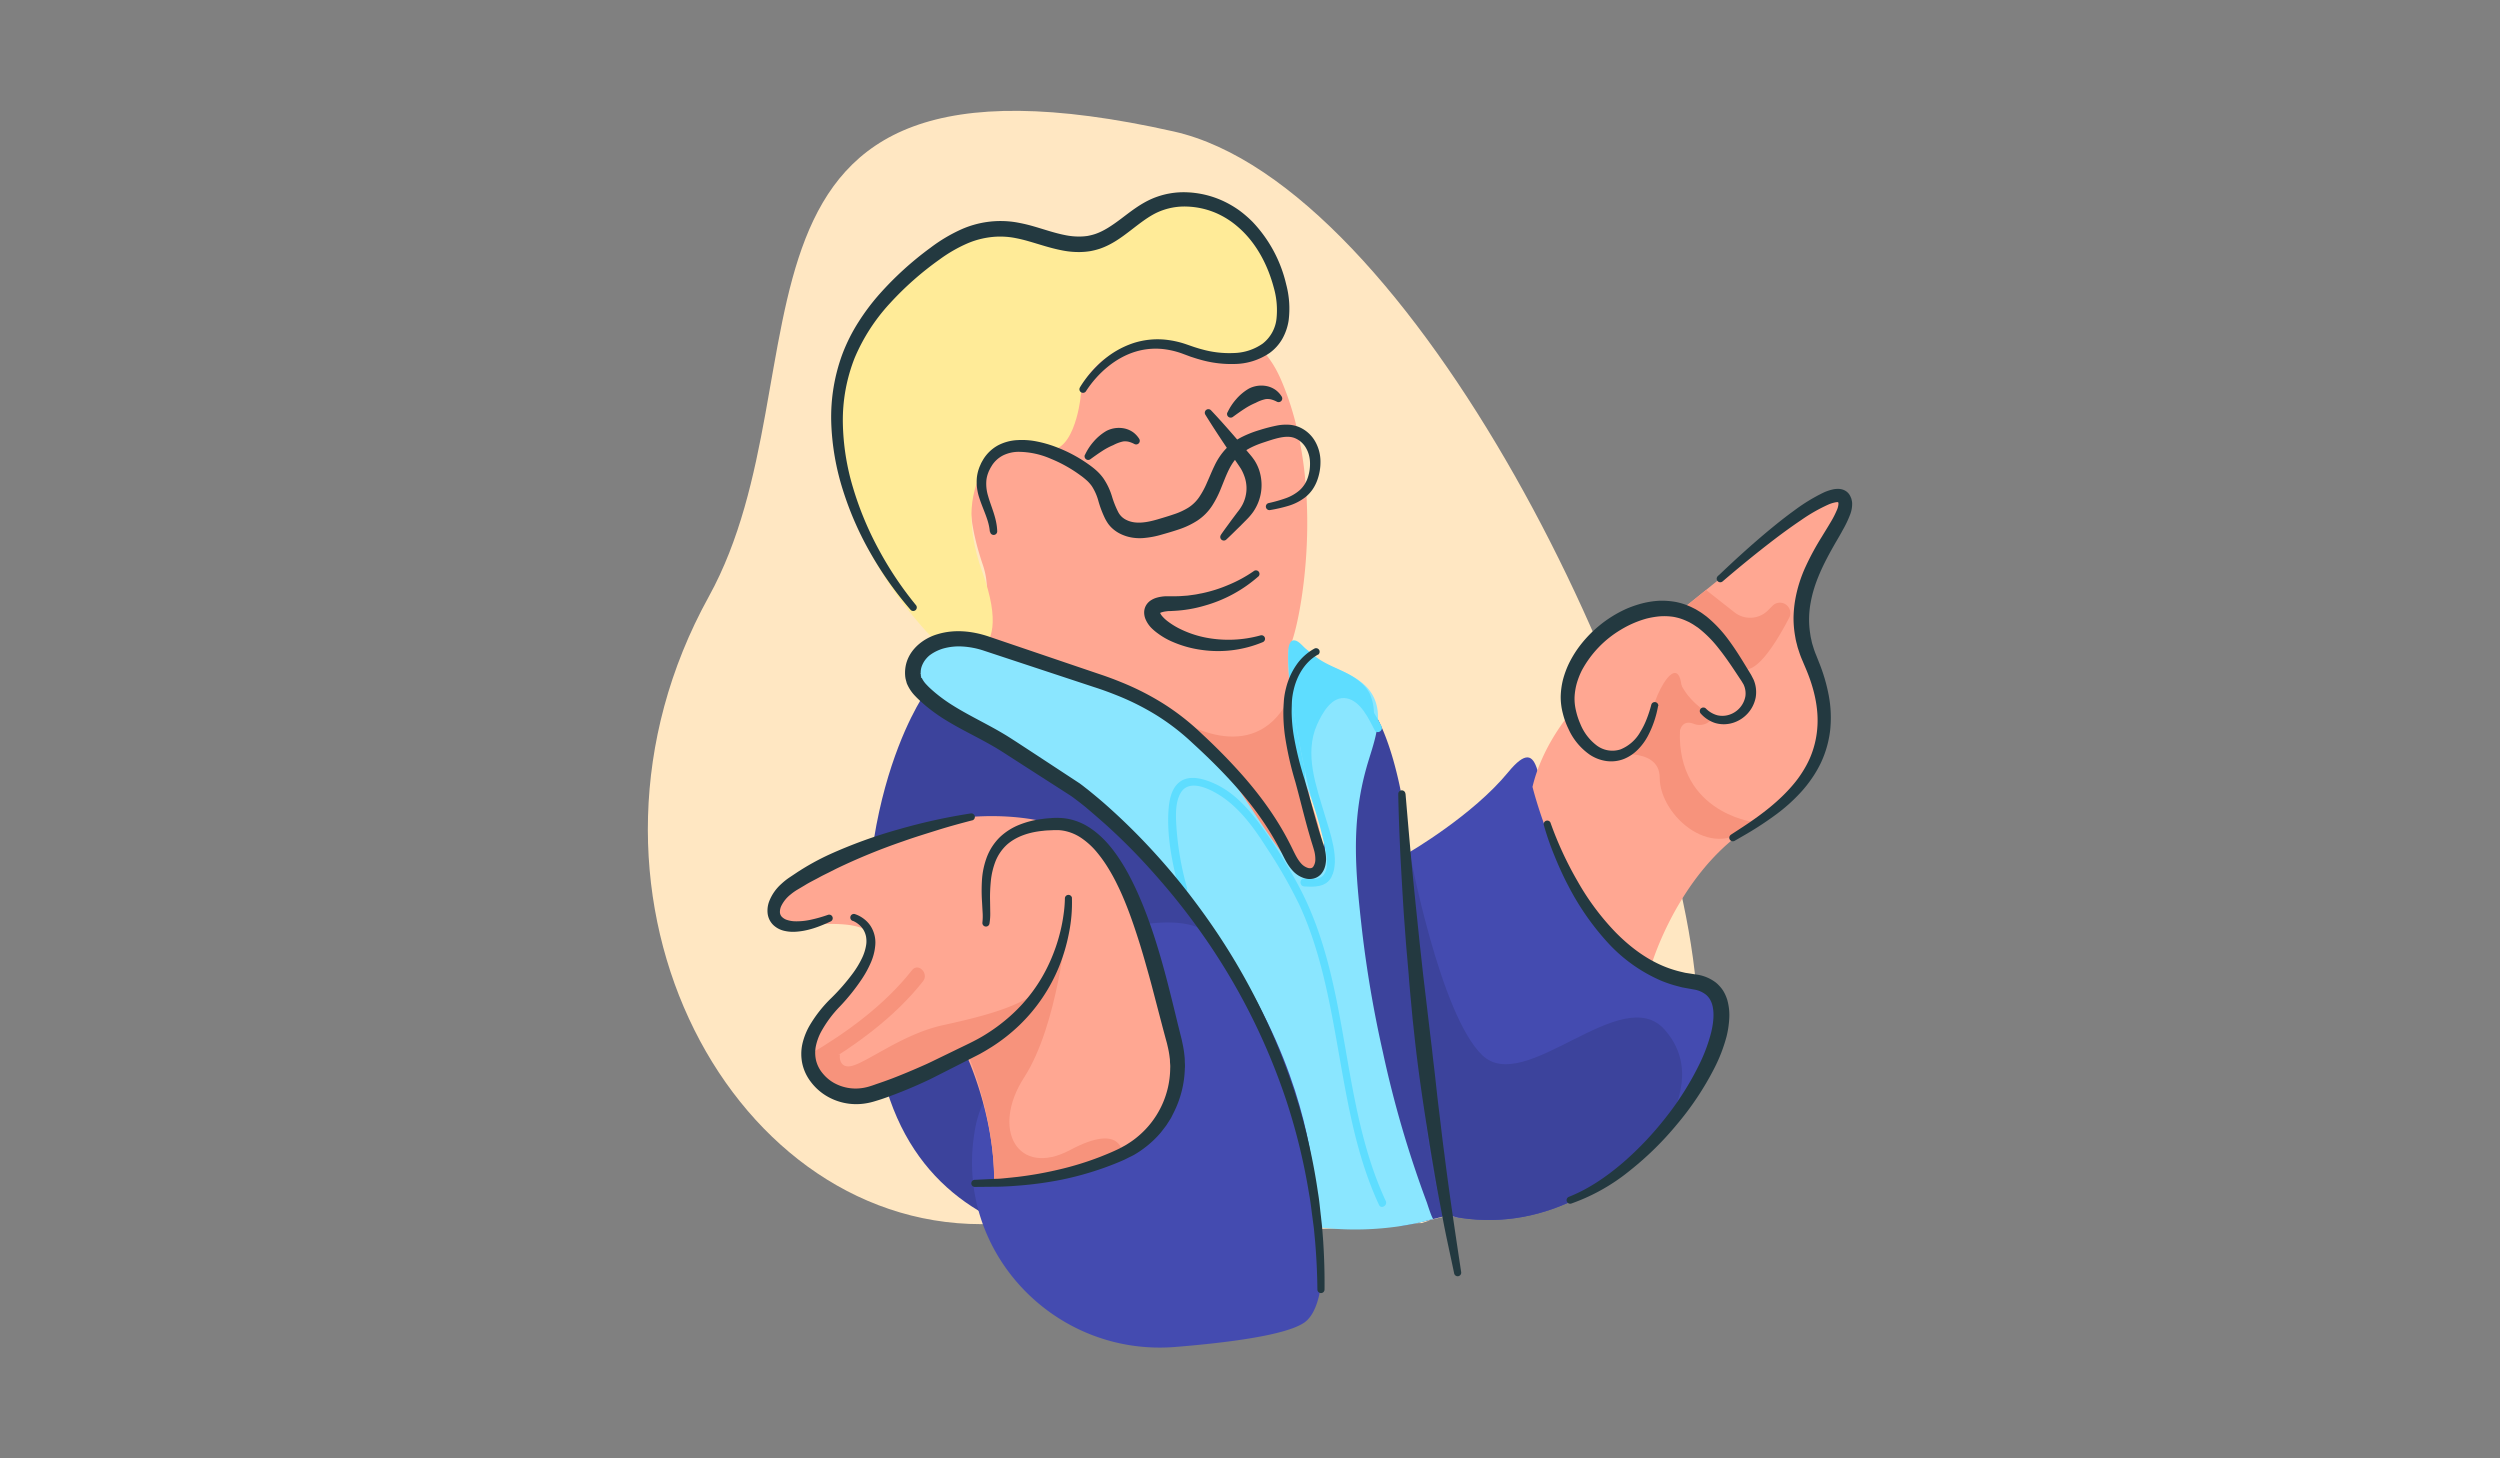 <svg id="Layer_1" data-name="Layer 1" xmlns="http://www.w3.org/2000/svg" viewBox="0 0 960 560"><rect x="0" y="0" width="960" height="560" fill="#808080" stroke="none"/><defs><style>.cls-1{fill:#ffe7c2;}.cls-2{fill:#3c439c;}.cls-3{fill:#ffa792;}.cls-4{fill:#f7937c;}.cls-5{fill:#ffeb98;}.cls-6{fill:#8ae6ff;}.cls-7{fill:#5eddff;}.cls-8{fill:#444bb0;}.cls-9{fill:#233940;}</style></defs><title>conversation, man, people, person, avatar</title><path class="cls-1" d="M652,393.49c0,46.47-39.24,66.18-91.07,74.18h0c-1.35,0-2.71-.69-4.09-1l-7.95,1.89c-.14,0-.28.24-.44.28l-2.54.82h0c-2.93,0-5.9.37-8.88.62-53.48,4.51-115.1-.21-160.3-.21-98.6,0-165.74-130.19-104.54-241C319.81,142.72,264,8.54,450.69,50.48,542.16,71,641.67,273.34,651.25,378,651.75,383.38,652,388.63,652,393.49Z"/><path class="cls-2" d="M556.85,466.48l-7.95,2-.44.12-2.54.63h0l-.54.13c-2.08.48-4.78,1-8,1.5l-.34-.79-33-76.23s1.05-30.68,3.64-61.88l.42-4.91c3-34,7.88-66.84,15.25-59.2a35.31,35.31,0,0,1,5.61,8.11c9.8,18.75,12.35,51.14,12.35,51.14Z"/><path class="cls-3" d="M509.67,361.07l-64.38-50.51L360.6,265.49s24.76-25.25,16.83-48.53-6.93-42.59,9.91-47.05,34.17-34.67,42.59-36.15,46.56-23.36,61.9,11.88c16.8,38.59,8.63,87.57,4.48,100.05a14,14,0,0,1-1,2.47c-2.62,4.47,2.92,34,5.81,48.24.94,4.68,1.61,7.72,1.61,7.72Z"/><path class="cls-4" d="M506.49,334.09c-8.52,8.94-23-19.46-26.54-24.65-8.32-12.31-16.72-24.69-28.59-33.93,2,1.38,29.38,19.2,43.17-6.33-.6,7.59,1.32,15.13,3.22,22.51C499.72,299.28,512.63,327.66,506.49,334.09Z"/><path class="cls-5" d="M364.57,251.38S305.3,200.12,325.69,138s80.47-46.3,80.47-46.3S421,98.3,443,79.14s47.52,19.06,48.61,31,5.06,31.4-35.55,24.3-41.19,18.65-41.19,18.65-2.72,24.68-15.35,18.82-36.07,9.41-22.29,47.79S364.57,251.38,364.57,251.38Z"/><path class="cls-6" d="M550.41,468.09c-.1,0-3.51.89-3.77,1-3.07.75-6.17,1.33-9.29,1.8a117.16,117.16,0,0,1-27.51.76c-1.23-.11-2.49-.25-3.75-.41q-3.76-.47-7.68-1.24c-9.94-2-11,1.12-15.82-1.34C464.72,459.43,355,266.47,355,266.47l-3.89-5.11,0,0a.84.84,0,0,1-.05-.15.45.45,0,0,1,0-.11,1,1,0,0,1-.05-.17,3.27,3.27,0,0,1-.15-.46c-.06-.21-.11-.44-.15-.65a4.3,4.3,0,0,1-.08-.51,3.4,3.4,0,0,1,0-.34c-.32-3.8,1.93-7.74,5.11-10,6.47-4.58,15.22-4.29,22.43-2q22.84,7.3,45.46,15.23c9.71,3.41,19.58,7,27.73,13.3l.12.09c18.8,14.55,28.47,36.59,43,54.81a17.21,17.21,0,0,0,4.79,4.58,6.25,6.25,0,0,0,6.34.15c8.86-5.83-3.52-31.26-6-38.38-4.27-12.28-8.56-28-1-39.87L502.7,252l0,0,2.24,1.14c7,3.56,17.27,6,21.73,13.08,5.53,8.76.45,19.84-2,28.74-6,21.48-4.11,40.36-1.66,62.21a447.6,447.6,0,0,0,8,46.79,415,415,0,0,0,16.94,57.89C548.09,462.28,549.93,468.09,550.41,468.09Z"/><path class="cls-7" d="M455.89,341.17a114.56,114.56,0,0,1-4.08-22.75c-.29-4.37-.74-10.14,1.64-14.06,3.54-5.85,12.59-.71,16.57,2.13,6.91,4.94,12,12.18,16.49,19.25A184.84,184.84,0,0,1,499,347.56c8.06,17.51,11.54,36.71,14.87,55.56,3.57,20.25,6.94,40.77,15.67,59.56.81,1.75,3.4.23,2.59-1.51-17.8-38.29-13.35-83.2-33.35-120.78a195,195,0,0,0-14.27-22.93c-4.75-6.52-10.42-13-17.87-16.43-4.09-1.9-10.08-3.84-14-.48-3.23,2.8-3.81,7.77-4,11.77-.45,9.85,1.67,20.19,4.3,29.65a1.5,1.5,0,0,0,2.89-.8Z"/><path class="cls-7" d="M527.54,275.26a29.3,29.3,0,0,0-6.43-6.07c-2.52-1.56-5.7-2.32-8.48-1.28s-4.8,3.85-6.21,6.6a49.36,49.36,0,0,0-5.3,21.82c-1.51-7.57-3-15.14-4.23-22.76-1.18-7.42-2.45-15.09-2.24-22.63,0-1.65.25-5.5,2.64-5,1.58.3,3,2.28,4.23,3.26,1.55,1.27,3.05,2.6,4.71,3.73,3.36,2.29,7.24,3.69,10.86,5.55s7.14,4.35,8.94,8A18.67,18.67,0,0,1,527.54,275.26Z"/><path class="cls-7" d="M501.35,301.79c-4.34-8.89-4.76-19.15-7-28.79,0-1.27.05-2.54.15-3.81a28.27,28.27,0,0,1,1-5.4c1.34,10.71,3.94,24.27,5.63,32.62A45.11,45.11,0,0,0,501.35,301.79Z"/><path class="cls-7" d="M530.53,278.89c-3.31-6.34-9.07-16.55-17.84-13.23-7.59,2.87-11.65,13.94-12.08,21.3-.69,11.88,4.7,23.1,7.28,34.45.83,3.67,3.05,10.83.51,14.37-1.64,2.29-5.14,1.76-7.58,1.61-1.93-.12-1.92,2.88,0,3,3.86.24,8.43.33,10.45-3.62,3.39-6.61-.59-17.17-2.49-23.59-3.3-11.17-8.08-23.67-3-35,2-4.35,5.6-11.15,11.42-10,5.33,1.08,8.42,7.89,10.68,12.22.89,1.71,3.48.2,2.59-1.51Z"/><path class="cls-2" d="M355,266.47s-34.49,49.09-17.43,140,120.09,70.77,120.09,70.77l47.18-18.5S506.19,345.87,355,266.47Z"/><path class="cls-8" d="M438.09,355.18s20.34-4.14,27.34,4.89c37,47.72,53.08,136.53,35.12,148-7.15,4.55-27.43,7.39-49.25,9.16-46.25,3.75-84.62-36.51-77.1-82.3a41.44,41.44,0,0,1,3.3-11.3C389.66,398.66,438.09,355.18,438.09,355.18Z"/><path class="cls-8" d="M640,431.77c-17.8,22-45.54,40.9-79.06,35.9h0c-1.35,0-2.71-.68-4.09-1-12.06-2.77-15.55-139.48-15.55-139.48s24.21-14.07,37.8-30.61,10.72,6.14,17.16,24.1c6.09,17,18,47,55,57.18,2,.57,4.18,1.15,6.39,1.59C666.77,381.28,659.15,408.1,640,431.77Z"/><path class="cls-2" d="M640,431.77c-17.8,22-45.54,40.9-79.06,35.9h0c-1.35,0-2.71-.68-4.09-1-12.06-2.77-15.55-139.48-15.55-139.48s11.53,62.23,27.88,78,53.53-28.34,70-9.85C651.15,408.81,644.47,424.38,640,431.77Z"/><path class="cls-3" d="M431,443.06c-11.28,5.26-26.62,9.9-46.74,11.08l-2.5-.78c0-25.73-10.72-48.25-10.72-48.25s-6.31,3-14,6.57a106.77,106.77,0,0,1-18.17,6.3c-33.24,8.58-33.24-15-15-36.46s16.63-29.79-19.84-25.73c-14.48,1.61-6.29-21.78,40.21-36.46,29-9.16,50.37-5.69,60.3-2.93a42.85,42.85,0,0,1,6.18,2.12l7.09,1.94c18.35,13.3,26.85,55.82,33.11,79.48A37.06,37.06,0,0,1,431,443.06Z"/><path class="cls-4" d="M431,443.06c-11.28,5.26-26.62,9.89-46.74,11.07l-2.5-.78c0-24.19-9.25-46.58-10.36-49.18,1.13-.58,2.28-1.19,3.46-1.81,24.74-13.14,32.2-34.38,34.43-47l.35-.37s-3.4,38.69-16.35,58.71-2.41,38.6,17.69,27.88S431,443.06,431,443.06Z"/><path class="cls-3" d="M695.1,253.51c8.87,20.09,5.75,34.5-2,45.36-2.93,3-5.83,5.79-8.64,8.38-3.52,3.26-6.9,6.42-10.05,8.42h0a20.4,20.4,0,0,1-3.1,2.25c-.29.19-.57.42-.86.61l-.06.05c-26.47,18.14-36.34,52.2-36.34,52.2-31.55-11.44-45.57-68.62-45.57-68.62,3.67-15.73,14.3-28.05,14.3-28.05l-.59-2.7c-2.73-17.85,17-33.37,32.57-37.37l10,.84.56-.45.3-.24,8.15-6.57h0l1.35-1.09,5.88-4.73,0,0,3-2.43.29-.53c10.64-9.45,39.63-34.21,43.72-27.41,3.42,5.73-10.29,18.33-14.91,35.58h0a39.35,39.35,0,0,0-.9,17.26A39.84,39.84,0,0,0,695.1,253.51Z"/><path class="cls-4" d="M400.9,378.09a65.32,65.32,0,0,1-26,24.27c-6.39,3.38-12.06,6.19-17.05,8.52a175.63,175.63,0,0,1-23.37,9.25,19.33,19.33,0,0,1-21.11-6.62,15.57,15.57,0,0,1-2.43-4.73l2.39-3.36,9.25-.5c-.38,1.61.21,5.12,4,4.5,5.85-1,19.81-12.32,35.5-15.75s32.08-7.58,38.5-15.25A3.4,3.4,0,0,1,400.9,378.09Z"/><path class="cls-4" d="M313.59,410.26c15-8.75,30.09-19.78,40.86-33.47,2.36-3-1.86-7.28-4.24-4.24-10.5,13.34-25.05,24-39.64,32.53-3.33,1.95-.32,7.14,3,5.18Z"/><path class="cls-4" d="M673.33,315.67s-31.5-4-28-38.5-10-13.5-12,.5-16,12.5-16,12.5,20-4.06,20,8.5C637.34,313.48,658.83,332.17,673.33,315.67Z"/><path class="cls-4" d="M687.19,236.95c-6.84,13.15-15.87,26.33-21.11,17a47.82,47.82,0,0,0-20.75-19.49l.3-.24,8.15-6.57h0l1.35-1.09,10.93,8.59a9.69,9.69,0,0,0,12.84-.77l2-2A4,4,0,0,1,687.19,236.95Z"/><path class="cls-4" d="M644.83,282.42s0-6.52,5.5-4.5a6,6,0,0,0,7.75-3s-9.95-4.26-13.75-14.75C642,253.79,644.83,282.42,644.83,282.42Z"/><path class="cls-9" d="M483.17,221.39a52.64,52.64,0,0,1-20.6,11.18,50,50,0,0,1-11.75,2l-1.49.08c-.41,0-.83,0-1.23.08a9.27,9.27,0,0,0-2.1.42c-.58.17-.84.51-.68.35a.68.68,0,0,0,.11-.28s0,.07.09.24a5.57,5.57,0,0,0,1,1.42,13.53,13.53,0,0,0,1.7,1.57,28.61,28.61,0,0,0,4.27,2.73,39.61,39.61,0,0,0,10,3.55A45.91,45.91,0,0,0,484,244a1.37,1.37,0,0,1,.89,2.59,44.6,44.6,0,0,1-23.28,3A42.26,42.26,0,0,1,450,246.35a27.73,27.73,0,0,1-5.43-3.15A19.57,19.57,0,0,1,442,241a11.14,11.14,0,0,1-2.13-3.26,6.83,6.83,0,0,1-.51-2.52,5.48,5.48,0,0,1,.87-3,5.91,5.91,0,0,1,2-1.87,8.28,8.28,0,0,1,2-.85,15,15,0,0,1,3.48-.54c.55,0,1.08,0,1.61,0l1.35,0c.89,0,1.79,0,2.69-.06l2.69-.19,2.68-.37c.89-.12,1.77-.34,2.66-.49a53.83,53.83,0,0,0,10.39-3.27,51.36,51.36,0,0,0,9.59-5.22l.1-.07a1.36,1.36,0,0,1,1.69,2.13Z"/><path class="cls-9" d="M468.83,205.37c1.36-2,2.8-3.89,4.2-5.83l2.15-2.87A17.75,17.75,0,0,0,477,194a13.84,13.84,0,0,0,1.64-5.7,13.65,13.65,0,0,0-.91-5.73,16.57,16.57,0,0,0-1.24-2.61l-.4-.61c-.13-.2-.25-.4-.44-.66l-1-1.47-4-5.93c-2.68-4-5.3-8-7.8-12.06a1.38,1.38,0,0,1,2.18-1.67c3.3,3.48,6.47,7.07,9.59,10.69l4.67,5.44,1.15,1.37c.18.21.4.49.61.78l.62.86a17.16,17.16,0,0,1,1.85,3.83,18.43,18.43,0,0,1,.73,8.37,18.23,18.23,0,0,1-3.05,7.7,22.77,22.77,0,0,1-2.57,3l-2.53,2.55c-1.72,1.67-3.4,3.37-5.16,5a1.37,1.37,0,0,1-2.07-1.79Z"/><path class="cls-9" d="M416.63,174.67a21.12,21.12,0,0,1,3.32-5.09,19.4,19.4,0,0,1,4.88-4.09,10.47,10.47,0,0,1,7-.95,9,9,0,0,1,3.36,1.5,9.28,9.28,0,0,1,2.28,2.5,1.4,1.4,0,0,1-1.78,2l-.16-.08a10,10,0,0,0-2.21-.85,6.14,6.14,0,0,0-2-.1,14.5,14.5,0,0,0-3.81,1.41,26.12,26.12,0,0,0-4.33,2.31c-1.45.93-2.94,2-4.4,3.06l-.09.07a1.4,1.4,0,0,1-2.09-1.72Z"/><path class="cls-9" d="M471.34,158.42a21.12,21.12,0,0,1,3.32-5.09,19.4,19.4,0,0,1,4.88-4.09,10.47,10.47,0,0,1,7-.95,9,9,0,0,1,3.36,1.5,9.28,9.28,0,0,1,2.28,2.5,1.4,1.4,0,0,1-1.78,2l-.16-.08a10,10,0,0,0-2.21-.85,6.14,6.14,0,0,0-2-.1,14.5,14.5,0,0,0-3.81,1.41,26.12,26.12,0,0,0-4.33,2.31c-1.45.93-2.94,2-4.4,3.06l-.09.07a1.4,1.4,0,0,1-2.09-1.72Z"/><path class="cls-9" d="M636.71,271.07a39.18,39.18,0,0,1-3.92,11.53,22.25,22.25,0,0,1-3.73,5.12,16,16,0,0,1-5.47,3.72,13.45,13.45,0,0,1-6.8.79,15.44,15.44,0,0,1-6.32-2.43,24.08,24.08,0,0,1-8.18-9.9,29.73,29.73,0,0,1-2.16-5.95,24.84,24.84,0,0,1-.82-6.48,29.84,29.84,0,0,1,.86-6.42,35.53,35.53,0,0,1,2.17-6,42.42,42.42,0,0,1,3.16-5.47,46.47,46.47,0,0,1,19.08-15.82,43.17,43.17,0,0,1,6-2.06,34.08,34.08,0,0,1,6.37-1,30,30,0,0,1,6.54.45,25.38,25.38,0,0,1,6.23,2.1l1.46.73,1.38.84c.94.54,1.76,1.22,2.63,1.83a48.34,48.34,0,0,1,8.52,9c2.42,3.25,4.54,6.63,6.59,10l1.53,2.51c.26.44.49.77.77,1.31l.79,1.54a12.19,12.19,0,0,1,.77,6.95,12.75,12.75,0,0,1-8.86,9.66,11.8,11.8,0,0,1-6.74,0,12.63,12.63,0,0,1-5.46-3.6l0,0a1.37,1.37,0,0,1,2-1.91,9.69,9.69,0,0,0,4.38,2.56,8.53,8.53,0,0,0,4.82-.3,9.14,9.14,0,0,0,5.94-7.06,8,8,0,0,0-.73-4.51l-.6-1a5.89,5.89,0,0,0-.36-.57l-.41-.61-1.62-2.45c-2.15-3.25-4.33-6.42-6.69-9.36A44.73,44.73,0,0,0,652,241c-.75-.47-1.45-1-2.23-1.45l-1.14-.65-1.18-.54a22.28,22.28,0,0,0-2.44-.92,22.65,22.65,0,0,0-2.46-.58,24.23,24.23,0,0,0-5.16-.19,32.71,32.71,0,0,0-5.21.89,39.14,39.14,0,0,0-9.89,4.32,40.49,40.49,0,0,0-14.89,15.6,30.11,30.11,0,0,0-1.94,5,24.55,24.55,0,0,0-.83,5.17,19.63,19.63,0,0,0,.52,5.14,27.91,27.91,0,0,0,1.67,5.13,19.5,19.5,0,0,0,6.23,8.27,10,10,0,0,0,9.22,1.58,15.36,15.36,0,0,0,7.66-6.81,29.42,29.42,0,0,0,2.45-5,46.58,46.58,0,0,0,1.74-5.41v0a1.37,1.37,0,0,1,2.66.62Z"/><path class="cls-9" d="M664.61,320.56l5-3.26-.26.21a2.05,2.05,0,0,1,.46-.33l-.13.07c7-4.62,13.61-9.7,18.85-15.9a42.2,42.2,0,0,0,3.58-4.86,39.57,39.57,0,0,0,2.84-5.25,36,36,0,0,0,2.87-11.42c.7-7.88-1.3-15.89-4.49-23.33l-1.23-2.91a33.66,33.66,0,0,1-1.2-3.16l-.53-1.61c-.17-.54-.28-1.1-.43-1.64s-.28-1.1-.4-1.65l-.29-1.68a39.55,39.55,0,0,1-.53-6.8,45,45,0,0,1,.65-6.76,52,52,0,0,1,4-12.72,101.43,101.43,0,0,1,6.19-11.41c1.1-1.82,2.22-3.6,3.26-5.37a37.11,37.11,0,0,0,2.66-5.19,6.75,6.75,0,0,0,.49-2.12c0-.47-.27-.91,0-.64.09,0,0,0-.22,0a3.89,3.89,0,0,0-1,.08,13.25,13.25,0,0,0-2.53.78,64.14,64.14,0,0,0-10.54,6c-3.44,2.32-6.83,4.76-10.16,7.3-6.65,5.08-13.18,10.4-19.55,15.85l-.07.06,0,0,0,0,.1-.09-.57.49,0,0a1.37,1.37,0,0,1-1.86-2l.57-.56,0,0,.06,0,0,0-.11.09c6.13-5.85,12.39-11.54,18.93-17,3.27-2.7,6.59-5.37,10.07-7.87a68.21,68.21,0,0,1,11.2-6.83,18.1,18.1,0,0,1,3.47-1.18,8.93,8.93,0,0,1,2.18-.22,5.55,5.55,0,0,1,2.79.79,4.9,4.9,0,0,1,1.26,1.15,5.49,5.49,0,0,1,.7,1.27c.09.21.19.42.25.62l.14.63a5.22,5.22,0,0,1,.15,1.22,11.42,11.42,0,0,1-.71,4,41.57,41.57,0,0,1-2.91,6.14c-1,1.89-2.12,3.71-3.15,5.52-4.13,7.22-7.79,14.53-9.15,22.27a34.78,34.78,0,0,0-.25,11.61l.21,1.44c.09.48.21.95.31,1.43s.2,1,.33,1.42l.43,1.4a28.29,28.29,0,0,0,1,2.77l1.16,2.94A66.52,66.52,0,0,1,702.23,267a46.2,46.2,0,0,1,.56,13.33,40.37,40.37,0,0,1-3.7,12.87,44.07,44.07,0,0,1-3.37,5.74,46.44,46.44,0,0,1-4.09,5.17,65.64,65.64,0,0,1-9.67,8.69,126.39,126.39,0,0,1-10.68,7.07l-.13.08a1.1,1.1,0,0,0,.33-.25l-.26.21-5.18,3a1.37,1.37,0,0,1-1.44-2.32Z"/><path class="cls-9" d="M374.3,453.06l8.21-.4c1.37,0,2.73-.17,4.1-.3s2.72-.28,4.08-.43a140.86,140.86,0,0,0,16.11-2.87,116.6,116.6,0,0,0,15.56-4.79c2.52-1,5-2,7.45-3.22.6-.29,1.15-.61,1.72-.92a17.36,17.36,0,0,0,1.68-1,31.71,31.71,0,0,0,3.15-2.24,34.55,34.55,0,0,0,13-26.79c.05-.64,0-1.28-.06-1.92s0-1.28-.13-1.91a34.09,34.09,0,0,0-.63-3.78l-.43-1.87-.55-2-1.07-4-4.19-16q-1.06-4-2.2-7.94c-.73-2.64-1.51-5.26-2.31-7.88-1.64-5.21-3.35-10.39-5.36-15.41-1-2.51-2.07-5-3.26-7.4a71.56,71.56,0,0,0-3.84-7,51.07,51.07,0,0,0-4.63-6.33,28.59,28.59,0,0,0-5.67-5,17.81,17.81,0,0,0-6.74-2.69,17,17,0,0,0-1.81-.2c-.6,0-1.18,0-1.89,0-1.32.09-2.66.08-4,.26-5.21.49-10.31,2.08-14,5.39a17.63,17.63,0,0,0-4.22,6.08,28.92,28.92,0,0,0-1.86,7.53,62.74,62.74,0,0,0-.32,8.07l.06,4.16a23.14,23.14,0,0,1-.3,4.44,1.37,1.37,0,0,1-2.7-.46v-.08a21.24,21.24,0,0,0,.07-3.83l-.23-4.13a65.92,65.92,0,0,1,0-8.5A30.46,30.46,0,0,1,379,329a21.5,21.5,0,0,1,5-7.58,23.56,23.56,0,0,1,7.66-4.8,34.73,34.73,0,0,1,8.54-2.13c1.44-.24,2.87-.28,4.31-.41.67,0,1.48-.07,2.26,0a21.7,21.7,0,0,1,2.32.19,22.65,22.65,0,0,1,8.67,3.14c5.22,3.22,9.08,7.84,12.23,12.64a77.06,77.06,0,0,1,4.29,7.43c1.31,2.53,2.49,5.1,3.59,7.7,2.22,5.19,4.11,10.48,5.8,15.81s3.21,10.7,4.6,16.08,2.71,10.77,4,16.13l1,4,.5,2,.46,2.18a39.76,39.76,0,0,1,.64,4.41c.1.74.07,1.48.11,2.23s.09,1.48,0,2.23a40,40,0,0,1-4.33,17.09l-1,2-1.19,1.87-.6.93-.67.88-1.35,1.76a38.51,38.51,0,0,1-6.43,6.07,36.58,36.58,0,0,1-3.67,2.46,21.15,21.15,0,0,1-1.94,1c-.66.32-1.32.68-2,1-2.58,1.16-5.21,2.19-7.86,3.14A120.82,120.82,0,0,1,407.66,453,139.41,139.41,0,0,1,391,455.28c-1.39.1-2.79.22-4.18.28s-2.79.15-4.18.14l-8.36.08a1.37,1.37,0,0,1-.08-2.73Z"/><path class="cls-9" d="M411.62,344.85a58.67,58.67,0,0,1-1.15,13.49,69.31,69.31,0,0,1-3.85,13,65.7,65.7,0,0,1-15.22,22.38,68.27,68.27,0,0,1-10.75,8.41c-1,.59-1.92,1.21-2.92,1.76l-1.48.84-1.48.76-5.9,3-5.9,3c-2,1-3.92,2-5.94,3-4,1.89-8.09,3.68-12.26,5.29-2.08.81-4.18,1.59-6.32,2.31-1.08.35-2.13.68-3.25,1a24.17,24.17,0,0,1-3.71.74A22.28,22.28,0,0,1,317,420.62a21.08,21.08,0,0,1-5.59-5.12,17.74,17.74,0,0,1-3.3-6.95,18,18,0,0,1,0-7.67,25.82,25.82,0,0,1,2.63-6.81,49.82,49.82,0,0,1,8.52-10.86,79.57,79.57,0,0,0,8.38-9.66,35.48,35.48,0,0,0,3.23-5.34,18.17,18.17,0,0,0,1.78-5.67,8.5,8.5,0,0,0-1-5.35,8.07,8.07,0,0,0-1.79-2.12,9.45,9.45,0,0,0-1.15-.84,8.4,8.4,0,0,0-1.21-.62l-.11,0a1.37,1.37,0,0,1,1-2.56,11.71,11.71,0,0,1,3.33,1.79,11.07,11.07,0,0,1,2.59,2.75,11.76,11.76,0,0,1,1.8,7.28,20.74,20.74,0,0,1-1.79,6.94,39.25,39.25,0,0,1-3.32,6.06,78.29,78.29,0,0,1-8.44,10.56,45.19,45.19,0,0,0-7.38,10,20.76,20.76,0,0,0-1.93,5.5,13,13,0,0,0,.15,5.4,12.24,12.24,0,0,0,2.46,4.78,15.38,15.38,0,0,0,4.17,3.61,17.06,17.06,0,0,0,10.77,2.13,18.1,18.1,0,0,0,2.74-.57c1-.29,2-.63,3-1q3-1,6.07-2.16c4-1.54,8-3.22,12-5,2-.86,3.94-1.84,5.9-2.79l5.88-2.85c3.91-1.93,7.93-3.71,11.5-5.9a67.92,67.92,0,0,0,10.17-7.54A61.25,61.25,0,0,0,403,369.7a67.18,67.18,0,0,0,4.19-12.09,63.16,63.16,0,0,0,1.2-6.31,49.06,49.06,0,0,0,.53-6.33v-.08a1.37,1.37,0,0,1,2.73,0Z"/><path class="cls-9" d="M373.38,315c-4.47,1.16-9,2.39-13.39,3.77s-8.87,2.74-13.23,4.3a234.71,234.71,0,0,0-25.57,10.48l-3.06,1.55c-1,.5-2.07,1-3.06,1.54-2,1.12-4.07,2.08-6,3.29l-2.93,1.74a20.12,20.12,0,0,0-2.55,1.81,12.81,12.81,0,0,0-3.6,4.45,5.3,5.3,0,0,0-.5,2.29,2.71,2.71,0,0,0,.67,1.77,4.85,4.85,0,0,0,2,1.25,10.88,10.88,0,0,0,2.87.53,25.39,25.39,0,0,0,6.45-.62,54.84,54.84,0,0,0,6.53-1.87h0a1.37,1.37,0,0,1,1,2.54c-4.32,2-8.88,3.81-14.1,4a15,15,0,0,1-4-.44,9,9,0,0,1-4-2.21,7.4,7.4,0,0,1-2.15-4.48,10.06,10.06,0,0,1,.6-4.55,17.4,17.4,0,0,1,4.66-6.7,25.51,25.51,0,0,1,3-2.41l3-2a96.09,96.09,0,0,1,12.54-6.94,185.75,185.75,0,0,1,26.69-9.67,221.67,221.67,0,0,1,27.59-6.07,1.37,1.37,0,0,1,.55,2.67Z"/><path class="cls-9" d="M380.08,204.08c-.31-4.24-2.52-8.22-4-12.81a19.28,19.28,0,0,1-1-7.49,15.42,15.42,0,0,1,.82-3.84c.2-.63.48-1.18.73-1.78s.61-1.14.92-1.71a15.23,15.23,0,0,1,5.71-5.45,18,18,0,0,1,7.51-2,28.76,28.76,0,0,1,7.45.54,45,45,0,0,1,7,2,55.06,55.06,0,0,1,12.77,6.76c1,.7,2,1.46,2.92,2.29a18.62,18.62,0,0,1,2.73,3,25.36,25.36,0,0,1,3.33,6.94,36.3,36.3,0,0,0,2.37,6,7,7,0,0,0,1.5,2,7.44,7.44,0,0,0,2.1,1.32c3.26,1.44,7.26.85,11.5-.39,2.13-.63,4.39-1.3,6.41-2a25.23,25.23,0,0,0,5.58-2.59,14.45,14.45,0,0,0,4.07-4,32.57,32.57,0,0,0,3-5.58c.91-2,1.78-4.21,2.85-6.41a25.19,25.19,0,0,1,4.27-6.41,22.7,22.7,0,0,1,6.23-4.65,41.64,41.64,0,0,1,6.85-2.69,61.84,61.84,0,0,1,7-1.79,18.66,18.66,0,0,1,4-.26,12.45,12.45,0,0,1,4.12.9,13,13,0,0,1,6.14,5.42,15.66,15.66,0,0,1,2.1,7.6,20.26,20.26,0,0,1-1.27,7.52,16.05,16.05,0,0,1-1.79,3.46,14.22,14.22,0,0,1-2.68,2.88,19.86,19.86,0,0,1-6.66,3.41,56,56,0,0,1-6.92,1.59,1.37,1.37,0,0,1-.57-2.68h0a53.28,53.28,0,0,0,6.47-1.83,16.64,16.64,0,0,0,5.43-3.11,11.28,11.28,0,0,0,3.18-5,16.42,16.42,0,0,0,.77-6.07,11.5,11.5,0,0,0-1.74-5.52,8.77,8.77,0,0,0-4.15-3.45c-3.24-1.27-7.57.27-11.86,1.68s-8,3.27-10.63,6.24-4,7.07-5.8,11.44a38.22,38.22,0,0,1-3.39,6.65,19.72,19.72,0,0,1-5.65,5.69,31.15,31.15,0,0,1-6.89,3.31c-2.34.8-4.5,1.42-6.79,2.07a34.37,34.37,0,0,1-7.44,1.36,18.34,18.34,0,0,1-4.09-.23,16,16,0,0,1-4-1.24,13.24,13.24,0,0,1-3.65-2.45,11.38,11.38,0,0,1-1.5-1.74,20,20,0,0,1-1.07-1.8,41.15,41.15,0,0,1-2.62-6.91,20.12,20.12,0,0,0-2.46-5.55,13.25,13.25,0,0,0-1.87-2.14c-.77-.69-1.6-1.39-2.48-2a52.75,52.75,0,0,0-11.44-6.42,31.45,31.45,0,0,0-12.48-2.66,13.74,13.74,0,0,0-5.78,1.34,11.09,11.09,0,0,0-4.3,3.85c-.25.44-.54.85-.76,1.31s-.48.92-.64,1.39a11.65,11.65,0,0,0-.75,2.86,15.75,15.75,0,0,0,.62,6.14c1.15,4.19,3.4,8.6,3.52,13.68a1.37,1.37,0,0,1-2.73.14Z"/><path class="cls-9" d="M414.65,148.83a39.64,39.64,0,0,1,4-5.51,42.56,42.56,0,0,1,4.75-4.79,34.64,34.64,0,0,1,11.78-6.77,30.28,30.28,0,0,1,13.67-1.16,35.62,35.62,0,0,1,6.67,1.61l3.07,1.06c1,.31,2,.64,3,.89a38.92,38.92,0,0,0,12.26,1.4,20.09,20.09,0,0,0,11-3.6,14,14,0,0,0,5.33-9.59,31.48,31.48,0,0,0-1.07-12c-2.13-8-6-15.66-11.78-21.42a38,38,0,0,0-4.63-3.92,34,34,0,0,0-5.22-3,30.89,30.89,0,0,0-11.59-2.71,25.08,25.08,0,0,0-11.41,2.21c-3.53,1.63-6.79,4.24-10.27,6.91s-7.27,5.52-12,7.11a28.3,28.3,0,0,1-3.61.9,27.77,27.77,0,0,1-3.67.33,32.21,32.21,0,0,1-7.12-.64c-4.58-.88-8.77-2.35-12.83-3.5a55.51,55.51,0,0,0-6-1.4,31.75,31.75,0,0,0-5.92-.38,32.53,32.53,0,0,0-11.58,2.61,55.26,55.26,0,0,0-10.7,6.18,119.17,119.17,0,0,0-19.06,16.84,72.24,72.24,0,0,0-13.57,21.05,65.06,65.06,0,0,0-4.5,24.61,91.69,91.69,0,0,0,3.91,25.11A123.33,123.33,0,0,0,337.43,211a133.34,133.34,0,0,0,14.32,21.4,1.37,1.37,0,0,1-2.09,1.77,136.44,136.44,0,0,1-15.23-21.5,122.47,122.47,0,0,1-10.66-24.19,95.88,95.88,0,0,1-4.57-26.2,69.79,69.79,0,0,1,4.34-26.48,66.8,66.8,0,0,1,6.08-12.08A84.24,84.24,0,0,1,337.66,113a124.68,124.68,0,0,1,19.72-17.92,61,61,0,0,1,11.76-7,37.09,37.09,0,0,1,20.79-2.76,61.39,61.39,0,0,1,6.71,1.52c4.29,1.23,8.34,2.66,12.31,3.43a26.2,26.2,0,0,0,5.84.56,21.77,21.77,0,0,0,2.82-.23,22.54,22.54,0,0,0,2.72-.67c3.56-1.14,6.92-3.49,10.35-6.07s7-5.45,11.45-7.44a30.71,30.71,0,0,1,14-2.56,36.35,36.35,0,0,1,13.62,3.35,39.28,39.28,0,0,1,6.07,3.54,43.28,43.28,0,0,1,5.27,4.56,51.82,51.82,0,0,1,12.81,23.91,36.12,36.12,0,0,1,.93,13.87,20.74,20.74,0,0,1-2.36,6.92,17.35,17.35,0,0,1-4.93,5.53A24.35,24.35,0,0,1,474,139.77,43,43,0,0,1,460.52,138c-1.09-.3-2.16-.66-3.23-1l-3.07-1.14a31.84,31.84,0,0,0-5.95-1.59,26.74,26.74,0,0,0-12.12.73c-7.85,2.35-14.65,8.3-19.13,15.22l-.05.08a1.37,1.37,0,0,1-2.32-1.44Z"/><path class="cls-9" d="M506.09,251.38c-4.87,2.68-8,7.91-9.29,13.4a26.83,26.83,0,0,0-.68,4.18c-.07,1.43-.11,2.89-.13,4.34a60.91,60.91,0,0,0,.73,8.71,122.17,122.17,0,0,0,4.21,17.2c1.7,5.78,3.2,11.58,4.86,17.29.41,1.43.83,2.85,1.28,4.26s.91,2.77,1.37,4.32a16.77,16.77,0,0,1,.77,5,11.94,11.94,0,0,1-.13,1.36,7.92,7.92,0,0,1-.29,1.38,7.07,7.07,0,0,1-1.46,2.77,5.59,5.59,0,0,1-3,1.79,6.49,6.49,0,0,1-3.24-.09,10,10,0,0,1-4.75-3c-2.41-2.67-3.51-5.65-4.9-8.17-5.39-10.41-12.66-19.78-20.78-28.35-4.06-4.3-8.33-8.41-12.71-12.42a88,88,0,0,0-13.81-10.67,97.42,97.42,0,0,0-15.62-7.81c-2.73-1.09-5.45-2.08-8.32-3l-8.51-2.81-34-11.24a31.5,31.5,0,0,0-8.07-1.56,22.25,22.25,0,0,0-7.81.89,18,18,0,0,0-3.44,1.55,15.67,15.67,0,0,0-1.47,1,10.21,10.21,0,0,0-1.22,1.21,9.49,9.49,0,0,0-1.71,2.91,7,7,0,0,0-.37,1.54,6.58,6.58,0,0,0-.05.75c0,.2,0,.6,0,.51a.05.05,0,1,0-.1,0h0l.15.37a.34.34,0,0,1,0,.1,2.1,2.1,0,0,0,0,.22c0,.07,0,.2.05.23a.19.19,0,0,1,0,.08v.61a.1.1,0,0,0,.2,0v0a1.14,1.14,0,0,0-.05-.23l0-.07-.07-.18a2.13,2.13,0,0,0-.2-.33l.35.72a.89.89,0,0,0-.09-.21l.1.23a9.56,9.56,0,0,0,2,2.86c.91,1,2.07,2,3.14,2.92a59.91,59.91,0,0,0,7.16,5.14c5.06,3.15,10.58,5.85,16.07,8.91q2.06,1.16,4.1,2.39c1.37.85,2.7,1.71,4,2.55l7.77,5.08,15.52,10.19,1,.66,1,.75c.63.48,1.26,1,1.88,1.46,1.24,1,2.46,2,3.66,3,2.41,2,4.75,4.1,7.05,6.21q6.9,6.36,13.28,13.22t12.24,14.16q5.84,7.32,11.18,15a249.12,249.12,0,0,1,32.87,66.88A231.71,231.71,0,0,1,506.11,458c.53,3.06.78,6.18,1.15,9.27.16,1.55.36,3.1.49,4.64l.35,4.64q.61,9.31.52,18.63a1.37,1.37,0,0,1-2.74,0q-.09-9.22-.87-18.4l-.43-4.59c-.16-1.53-.39-3-.58-4.56-.42-3-.72-6.08-1.3-9.1a235.75,235.75,0,0,0-8.68-35.7,244.63,244.63,0,0,0-33.15-65.24q-5.32-7.48-11.16-14.56c-3.91-4.7-7.95-9.3-12.15-13.74s-8.58-8.7-13.11-12.79c-2.27-2-4.56-4-6.92-6-1.17-1-2.36-1.92-3.55-2.84l-1.8-1.36-.86-.62-.94-.61-15.57-10-7.77-5c-1.31-.85-2.57-1.66-3.83-2.43s-2.59-1.52-3.91-2.26c-5.29-2.95-10.93-5.63-16.36-9a66,66,0,0,1-7.86-5.69c-1.24-1.09-2.42-2.12-3.63-3.4a15.46,15.46,0,0,1-3.18-4.76l.1.23c-.09-.19-.17-.38-.24-.58l.35.72a4,4,0,0,1-.25-.47l-.1-.24,0-.14c-.06-.17-.1-.34-.14-.51l.19.6c-.09-.24-.17-.47-.24-.72s-.1-.39-.15-.59-.09-.34-.12-.6l-.1-.73.05.4c-.91-8.83,6.06-14.54,12.4-16.37,6.6-2,13.42-1.17,19.43.82l34.06,11.57,8.52,2.89c2.82.93,5.72,2,8.54,3.16a102.71,102.71,0,0,1,16.39,8.37,93.29,93.29,0,0,1,14.47,11.37c4.42,4.1,8.71,8.36,12.82,12.82,8.22,8.89,15.66,18.71,21.16,29.66,1.41,2.74,2.51,5.47,4.14,7.28a5.83,5.83,0,0,0,2.68,1.81,2.31,2.31,0,0,0,1.19.08,1.35,1.35,0,0,0,.8-.46,4.9,4.9,0,0,0,.87-2.85,12.77,12.77,0,0,0-.56-3.81c-.37-1.33-.87-2.8-1.29-4.25s-.85-2.9-1.25-4.36c-1.6-5.81-3-11.63-4.57-17.36a125.45,125.45,0,0,1-4-17.73,64.19,64.19,0,0,1-.61-9.18c0-1.54.12-3.07.22-4.63a29.89,29.89,0,0,1,.84-4.65,27,27,0,0,1,3.86-8.62,20.13,20.13,0,0,1,7.07-6.43h0a1.37,1.37,0,0,1,1.31,2.4Z"/><path class="cls-9" d="M595.42,316a134.2,134.2,0,0,0,10.41,22.47,96.27,96.27,0,0,0,14.66,19.65c5.69,5.76,12.27,10.65,19.68,13.43a43.59,43.59,0,0,0,5.65,1.7c.48.11,1,.25,1.43.33l1.45.22,3.17.49a15.69,15.69,0,0,1,7,3,13.94,13.94,0,0,1,2.73,3,15.47,15.47,0,0,1,1.65,3.6,21.48,21.48,0,0,1,.78,7.28A36.67,36.67,0,0,1,663,398a60.89,60.89,0,0,1-4.74,12.28A113.42,113.42,0,0,1,644,431.7a120.68,120.68,0,0,1-18.26,17.91,75,75,0,0,1-22.33,12.54,1.37,1.37,0,0,1-.94-2.58h0c7.6-3,14.45-7.75,20.69-13.07a123.86,123.86,0,0,0,16.92-17.92A112.54,112.54,0,0,0,653,407.76a62.89,62.89,0,0,0,4.07-11.23c.91-3.76,1.3-7.67.4-10.81a9.5,9.5,0,0,0-.93-2.11,8,8,0,0,0-1.44-1.64,9.91,9.91,0,0,0-4.35-1.95l-3-.54-1.65-.3c-.55-.11-1.08-.28-1.62-.41a49.22,49.22,0,0,1-6.34-2.07,60.07,60.07,0,0,1-21.19-15.21,100.68,100.68,0,0,1-14.6-21.1c-2-3.77-3.75-7.64-5.35-11.57a110.64,110.64,0,0,1-4.19-12.05,1.37,1.37,0,0,1,2.6-.83Z"/><path class="cls-9" d="M539.72,304.78c.65,7.67,1.3,15.36,2,23s1.46,15.35,2.26,23l1.19,11.5,1.26,11.49,2.72,23,.69,5.74c.21,1.92.42,3.83.65,5.74.47,3.82.88,7.65,1.3,11.48s.92,7.65,1.37,11.48.9,7.65,1.42,11.47c1.91,15.3,4.21,30.53,6.51,45.79v0a1.37,1.37,0,0,1-2.7.48c-1.57-7.57-3.32-15.11-4.68-22.73-.71-3.8-1.46-7.6-2.14-11.41l-1.94-11.44c-2.5-15.27-4.88-30.56-6.52-45.95l-.63-5.77-.54-5.78c-.35-3.85-.73-7.7-1-11.55l-1-11.56-.86-11.57q-.74-11.58-1.35-23.16c-.34-7.73-.67-15.44-.8-23.19a1.37,1.37,0,0,1,2.73-.14Z"/></svg>